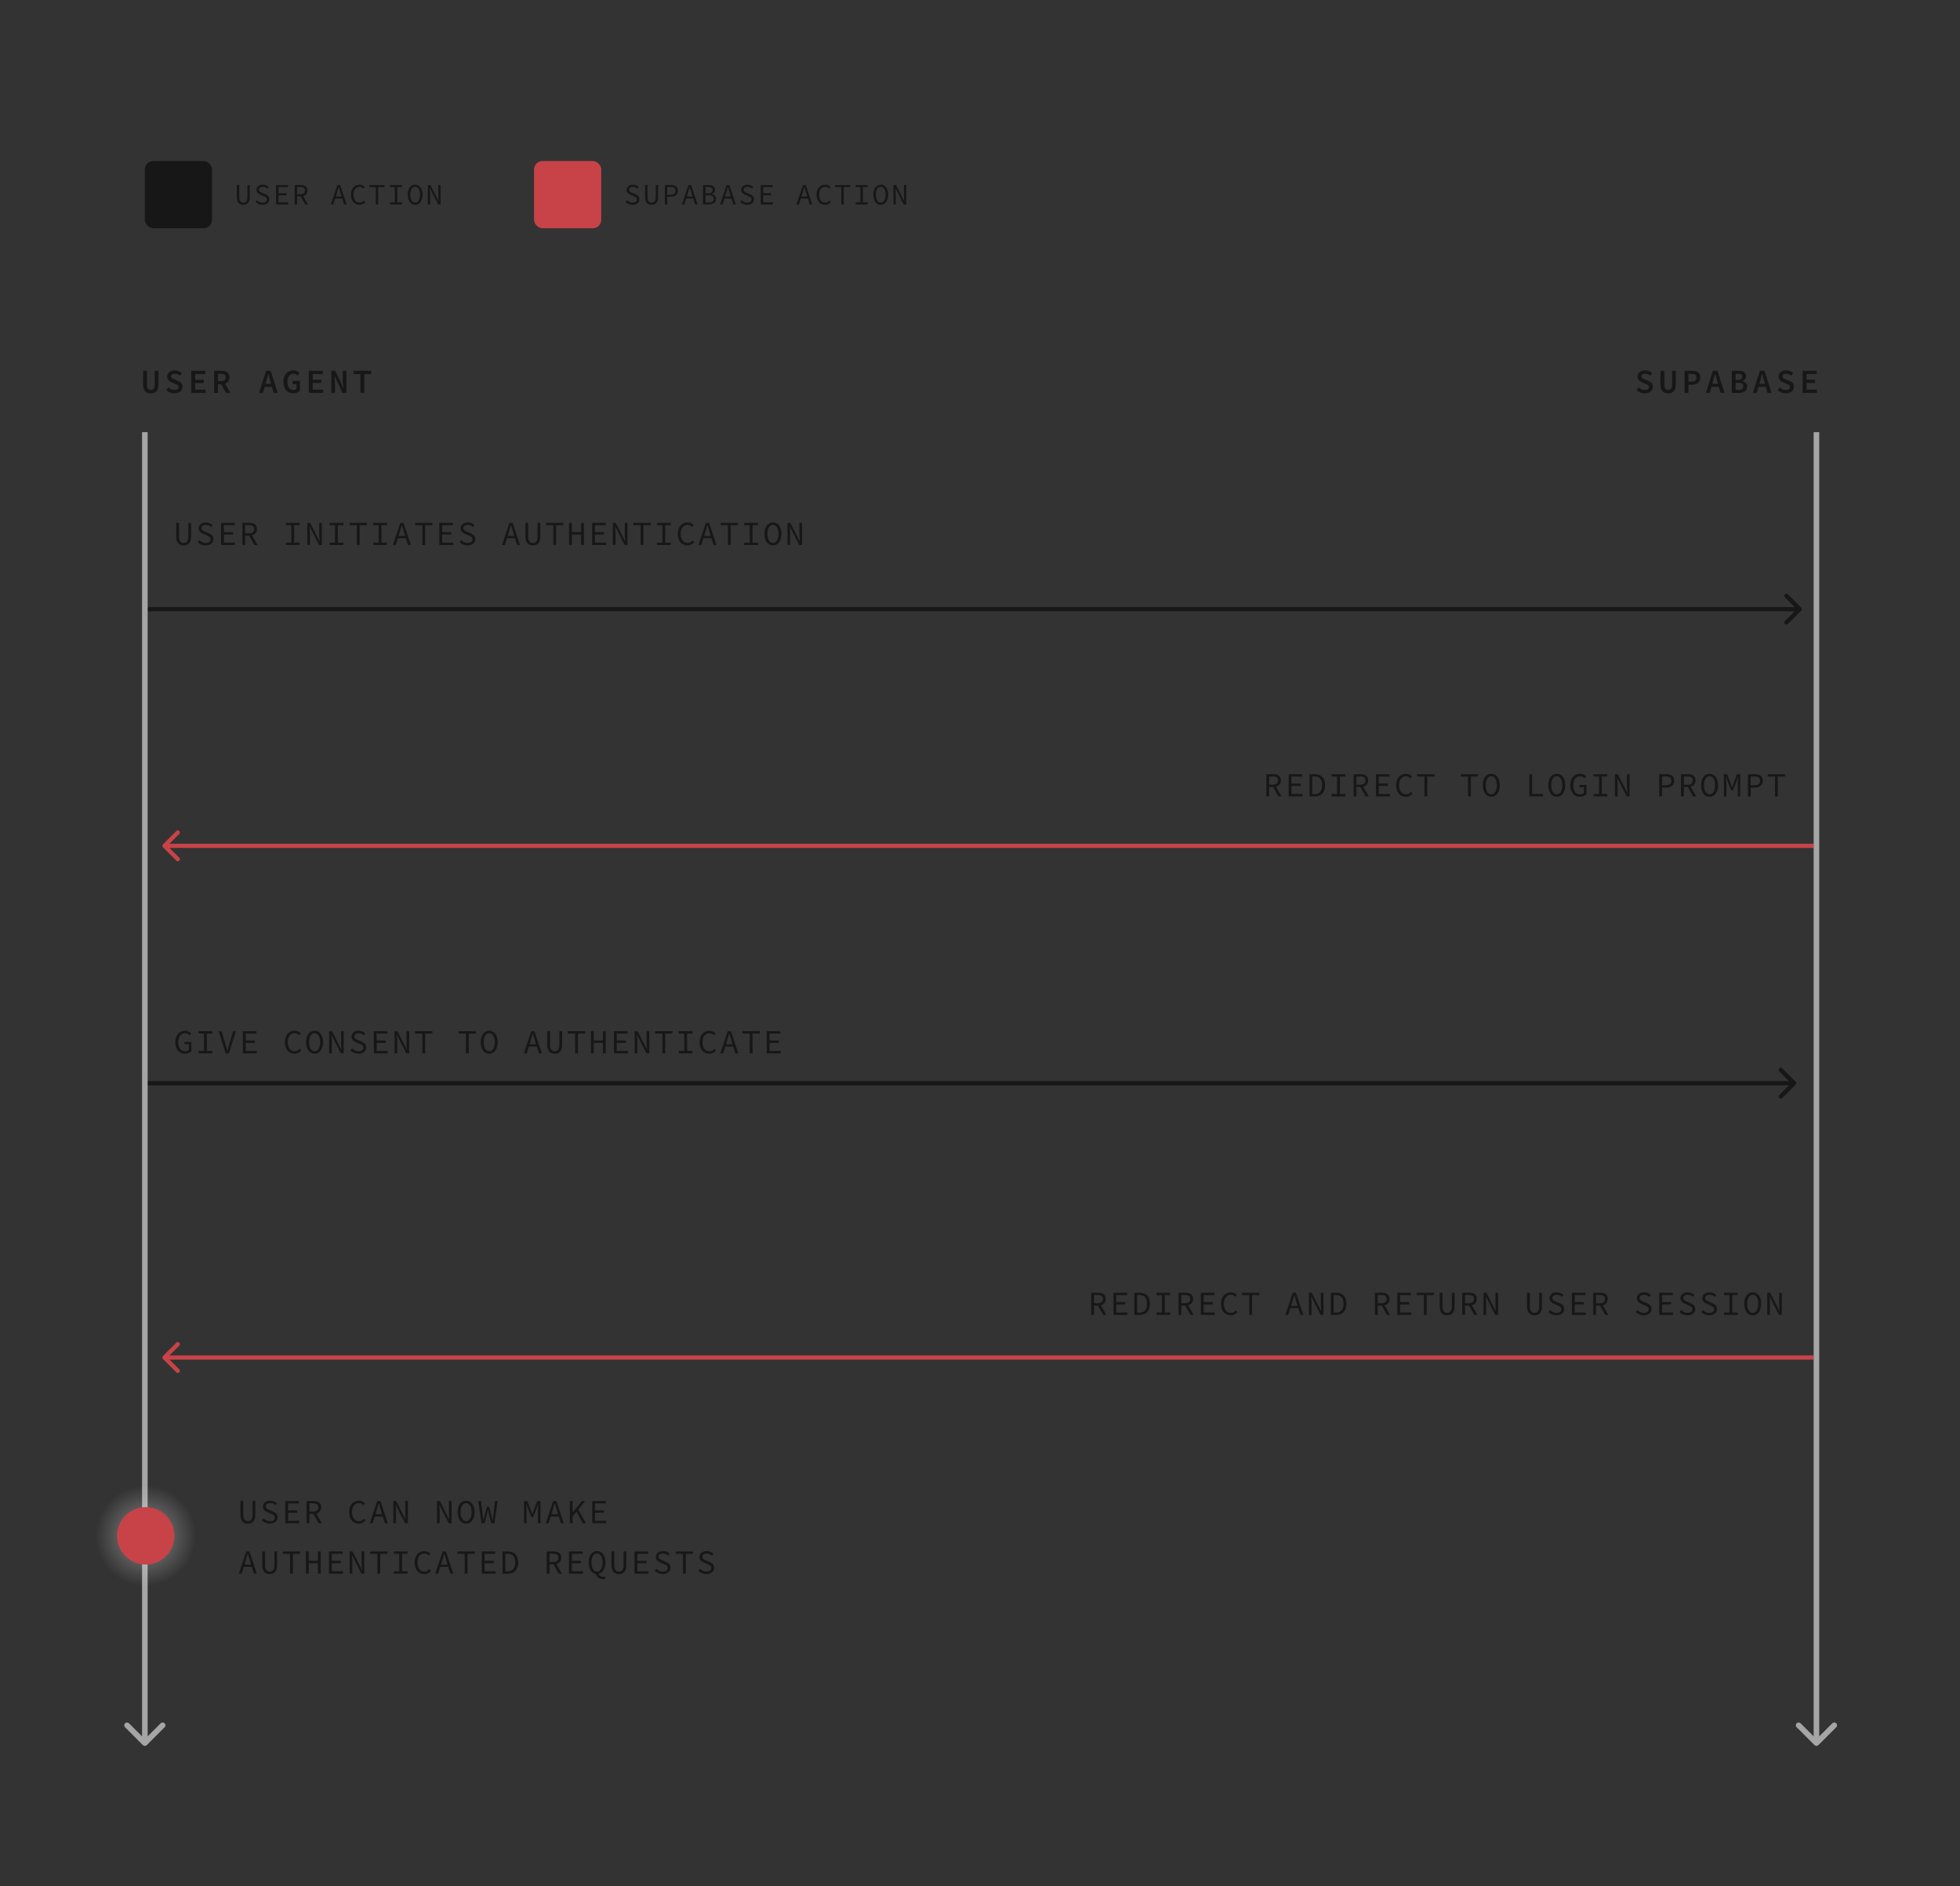 <svg width="1400" height="1347" viewBox="0 0 1400 1347" fill="none" xmlns="http://www.w3.org/2000/svg">
<rect x="0" y="0" width="1400" height="1347" fill="#333333" stroke="none"/>
<path d="M107.768 280.887C111.2 280.887 113.216 278.895 113.216 274.551V264.759H110.528V274.743C110.528 277.359 109.448 278.487 107.768 278.487C106.064 278.487 105.008 277.359 105.008 274.743V264.759H102.248V274.551C102.248 278.895 104.312 280.887 107.768 280.887ZM124.558 280.887C128.23 280.887 130.366 278.751 130.366 276.183C130.366 273.879 128.95 272.727 126.958 271.911L124.894 271.023C123.478 270.447 122.206 270.015 122.206 268.767C122.206 267.567 123.214 266.871 124.846 266.871C126.31 266.871 127.39 267.375 128.446 268.239L129.886 266.487C128.59 265.215 126.79 264.471 124.846 264.471C121.654 264.471 119.398 266.391 119.398 268.911C119.398 271.215 121.102 272.463 122.782 273.111L124.918 274.047C126.478 274.671 127.534 275.079 127.534 276.399C127.534 277.671 126.55 278.487 124.606 278.487C123.07 278.487 121.51 277.743 120.334 276.663L118.726 278.559C120.262 280.047 122.35 280.887 124.558 280.887ZM136.621 280.599H146.869V278.247H139.381V273.519H145.525V271.191H139.381V267.087H146.629V264.759H136.621V280.599ZM152.932 280.599H155.692V274.383H158.02L161.428 280.599H164.548L160.78 273.951C162.676 273.303 163.924 271.839 163.924 269.439C163.924 265.911 161.404 264.759 158.164 264.759H152.932V280.599ZM155.692 272.151V266.967H157.876C160.036 266.967 161.188 267.591 161.188 269.439C161.188 271.239 160.036 272.151 157.876 272.151H155.692ZM184.977 280.599H187.785L189.033 276.279H194.241L195.465 280.599H198.393L193.305 264.759H190.065L184.977 280.599ZM189.633 274.095L190.185 272.127C190.665 270.447 191.145 268.671 191.577 266.919H191.673C192.129 268.671 192.609 270.447 193.089 272.127L193.641 274.095H189.633ZM209.424 280.887C211.44 280.887 213.192 280.023 214.224 279.015V272.031H209.016V274.311H211.728V277.767C211.248 278.223 210.432 278.487 209.592 278.487C206.808 278.487 205.296 276.255 205.296 272.631C205.296 269.055 207.048 266.871 209.544 266.871C210.912 266.871 211.752 267.399 212.472 268.167L214.008 266.439C213.048 265.455 211.632 264.471 209.544 264.471C205.464 264.471 202.44 267.519 202.44 272.727C202.44 277.959 205.44 280.887 209.424 280.887ZM220.574 280.599H230.822V278.247H223.334V273.519H229.478V271.191H223.334V267.087H230.582V264.759H220.574V280.599ZM236.645 280.599H239.285V273.591C239.285 271.839 239.021 269.943 238.901 268.263H238.973L240.437 271.599L244.637 280.599H247.469V264.759H244.829V271.719C244.829 273.471 245.093 275.463 245.213 277.095H245.141L243.677 273.735L239.453 264.759H236.645V280.599ZM257.443 280.599H260.227V267.087H265.171V264.759H252.523V267.087H257.443V280.599Z" fill="#171717"/>
<path d="M1174.8 280.887C1178.48 280.887 1180.61 278.751 1180.61 276.183C1180.61 273.879 1179.2 272.727 1177.2 271.911L1175.14 271.023C1173.72 270.447 1172.45 270.015 1172.45 268.767C1172.45 267.567 1173.46 266.871 1175.09 266.871C1176.56 266.871 1177.64 267.375 1178.69 268.239L1180.13 266.487C1178.84 265.215 1177.04 264.471 1175.09 264.471C1171.9 264.471 1169.64 266.391 1169.64 268.911C1169.64 271.215 1171.35 272.463 1173.03 273.111L1175.16 274.047C1176.72 274.671 1177.78 275.079 1177.78 276.399C1177.78 277.671 1176.8 278.487 1174.85 278.487C1173.32 278.487 1171.76 277.743 1170.58 276.663L1168.97 278.559C1170.51 280.047 1172.6 280.887 1174.8 280.887ZM1191.59 280.887C1195.03 280.887 1197.04 278.895 1197.04 274.551V264.759H1194.35V274.743C1194.35 277.359 1193.27 278.487 1191.59 278.487C1189.89 278.487 1188.83 277.359 1188.83 274.743V264.759H1186.07V274.551C1186.07 278.895 1188.14 280.887 1191.59 280.887ZM1203.25 280.599H1206.01V274.743H1208.53C1211.91 274.743 1214.48 273.135 1214.48 269.631C1214.48 265.959 1211.96 264.759 1208.53 264.759H1203.25V280.599ZM1206.01 272.535V266.967H1208.29C1210.59 266.967 1211.74 267.639 1211.74 269.631C1211.74 271.575 1210.64 272.535 1208.29 272.535H1206.01ZM1218.43 280.599H1221.24L1222.49 276.279H1227.7L1228.92 280.599H1231.85L1226.76 264.759H1223.52L1218.43 280.599ZM1223.09 274.095L1223.64 272.127C1224.12 270.447 1224.6 268.671 1225.03 266.919H1225.13C1225.58 268.671 1226.06 270.447 1226.54 272.127L1227.1 274.095H1223.09ZM1236.97 280.599H1241.99C1245.42 280.599 1247.94 279.111 1247.94 275.943C1247.94 273.783 1246.69 272.583 1244.41 272.199V272.103C1246.26 271.599 1247.15 270.135 1247.15 268.647C1247.15 265.743 1244.8 264.759 1241.58 264.759H1236.97V280.599ZM1239.73 271.335V266.919H1241.39C1243.43 266.919 1244.44 267.519 1244.44 268.983C1244.44 270.471 1243.53 271.335 1241.32 271.335H1239.73ZM1239.73 278.439V273.327H1241.7C1244.05 273.327 1245.23 274.071 1245.23 275.775C1245.23 277.575 1244.01 278.439 1241.7 278.439H1239.73ZM1252.01 280.599H1254.82L1256.07 276.279H1261.28L1262.5 280.599H1265.43L1260.34 264.759H1257.1L1252.01 280.599ZM1256.67 274.095L1257.22 272.127C1257.7 270.447 1258.18 268.671 1258.61 266.919H1258.71C1259.16 268.671 1259.64 270.447 1260.12 272.127L1260.68 274.095H1256.67ZM1275.55 280.887C1279.22 280.887 1281.36 278.751 1281.36 276.183C1281.36 273.879 1279.94 272.727 1277.95 271.911L1275.88 271.023C1274.47 270.447 1273.2 270.015 1273.2 268.767C1273.2 267.567 1274.2 266.871 1275.84 266.871C1277.3 266.871 1278.38 267.375 1279.44 268.239L1280.88 266.487C1279.58 265.215 1277.78 264.471 1275.84 264.471C1272.64 264.471 1270.39 266.391 1270.39 268.911C1270.39 271.215 1272.09 272.463 1273.77 273.111L1275.91 274.047C1277.47 274.671 1278.52 275.079 1278.52 276.399C1278.52 277.671 1277.54 278.487 1275.6 278.487C1274.06 278.487 1272.5 277.743 1271.32 276.663L1269.72 278.559C1271.25 280.047 1273.34 280.887 1275.55 280.887ZM1287.61 280.599H1297.86V278.247H1290.37V273.519H1296.51V271.191H1290.37V267.087H1297.62V264.759H1287.61V280.599Z" fill="#171717"/>
<path d="M106.46 433.5C105.632 433.5 104.96 434.171 104.96 435C104.96 435.828 105.632 436.5 106.46 436.5V433.5ZM1286.58 436.061C1287.17 435.475 1287.17 434.525 1286.58 433.939L1277.03 424.393C1276.45 423.807 1275.5 423.807 1274.91 424.393C1274.33 424.979 1274.33 425.929 1274.91 426.515L1283.4 435L1274.91 443.485C1274.33 444.071 1274.33 445.021 1274.91 445.606C1275.5 446.192 1276.45 446.192 1277.03 445.606L1286.58 436.061ZM106.46 436.5H1285.52V433.5H106.46V436.5Z" fill="#171717"/>
<path d="M131.184 389.486C134.256 389.486 136.464 387.758 136.464 383.222V373.358H134.52V383.246C134.52 386.558 133.08 387.734 131.184 387.734C129.288 387.734 127.872 386.558 127.872 383.246V373.358H125.856V383.222C125.856 387.758 128.088 389.486 131.184 389.486ZM146.871 389.486C150.327 389.486 152.439 387.494 152.439 384.974C152.439 382.622 150.879 381.59 148.959 380.75L146.751 379.79C145.407 379.214 143.943 378.662 143.943 377.15C143.943 375.71 145.167 374.822 147.063 374.822C148.623 374.822 149.823 375.398 150.855 376.31L151.911 375.014C150.759 373.862 149.031 373.07 147.063 373.07C144.063 373.07 141.903 374.846 141.903 377.27C141.903 379.574 143.727 380.726 145.311 381.35L147.567 382.334C149.175 383.03 150.399 383.51 150.399 385.142C150.399 386.702 149.127 387.734 146.895 387.734C145.167 387.734 143.535 386.942 142.359 385.742L141.159 387.134C142.575 388.574 144.567 389.486 146.871 389.486ZM157.901 389.198H167.861V387.494H159.917V381.734H166.421V380.03H159.917V375.038H167.621V373.358H157.901V389.198ZM173.132 389.198H175.124V382.502H177.932L181.724 389.198H184.004L179.996 382.286C182.132 381.734 183.524 380.27 183.524 377.798C183.524 374.51 181.22 373.358 178.028 373.358H173.132V389.198ZM175.124 380.87V374.966H177.74C180.188 374.966 181.532 375.71 181.532 377.798C181.532 379.862 180.188 380.87 177.74 380.87H175.124ZM204.193 389.198H214.033V387.494H210.121V375.038H214.033V373.358H204.193V375.038H208.105V387.494H204.193V389.198ZM219.496 389.198H221.392V380.894C221.392 379.262 221.2 377.558 221.128 375.95H221.176L222.76 379.19L227.872 389.198H229.912V373.358H228.016V381.59C228.016 383.246 228.208 385.046 228.28 386.606H228.232L226.648 383.366L221.536 373.358H219.496V389.198ZM235.375 389.198H245.215V387.494H241.303V375.038H245.215V373.358H235.375V375.038H239.287V387.494H235.375V389.198ZM254.877 389.198H256.893V375.038H262.077V373.358H249.693V375.038H254.877V389.198ZM266.556 389.198H276.396V387.494H272.484V375.038H276.396V373.358H266.556V375.038H270.468V387.494H266.556V389.198ZM280.634 389.198H282.674L284.186 384.35H289.898L291.386 389.198H293.498L288.194 373.358H285.938L280.634 389.198ZM284.69 382.742L285.434 380.318C285.986 378.542 286.49 376.838 286.994 374.99H287.09C287.594 376.838 288.098 378.542 288.65 380.318L289.394 382.742H284.69ZM301.649 389.198H303.665V375.038H308.849V373.358H296.465V375.038H301.649V389.198ZM313.808 389.198H323.768V387.494H315.824V381.734H322.328V380.03H315.824V375.038H323.528V373.358H313.808V389.198ZM333.958 389.486C337.414 389.486 339.526 387.494 339.526 384.974C339.526 382.622 337.966 381.59 336.046 380.75L333.838 379.79C332.494 379.214 331.03 378.662 331.03 377.15C331.03 375.71 332.254 374.822 334.15 374.822C335.71 374.822 336.91 375.398 337.942 376.31L338.998 375.014C337.846 373.862 336.118 373.07 334.15 373.07C331.15 373.07 328.99 374.846 328.99 377.27C328.99 379.574 330.814 380.726 332.398 381.35L334.654 382.334C336.262 383.03 337.486 383.51 337.486 385.142C337.486 386.702 336.214 387.734 333.982 387.734C332.254 387.734 330.622 386.942 329.446 385.742L328.246 387.134C329.662 388.574 331.654 389.486 333.958 389.486ZM358.588 389.198H360.628L362.14 384.35H367.852L369.34 389.198H371.452L366.148 373.358H363.892L358.588 389.198ZM362.644 382.742L363.388 380.318C363.94 378.542 364.444 376.838 364.948 374.99H365.044C365.548 376.838 366.052 378.542 366.604 380.318L367.348 382.742H362.644ZM380.634 389.486C383.706 389.486 385.914 387.758 385.914 383.222V373.358H383.97V383.246C383.97 386.558 382.53 387.734 380.634 387.734C378.738 387.734 377.322 386.558 377.322 383.246V373.358H375.306V383.222C375.306 387.758 377.538 389.486 380.634 389.486ZM395.193 389.198H397.209V375.038H402.393V373.358H390.009V375.038H395.193V389.198ZM406.487 389.198H408.503V381.734H415.079V389.198H417.095V373.358H415.079V380.006H408.503V373.358H406.487V389.198ZM422.942 389.198H432.902V387.494H424.958V381.734H431.462V380.03H424.958V375.038H432.662V373.358H422.942V389.198ZM437.765 389.198H439.661V380.894C439.661 379.262 439.469 377.558 439.397 375.95H439.445L441.029 379.19L446.141 389.198H448.181V373.358H446.285V381.59C446.285 383.246 446.477 385.046 446.549 386.606H446.501L444.917 383.366L439.805 373.358H437.765V389.198ZM457.555 389.198H459.571V375.038H464.755V373.358H452.371V375.038H457.555V389.198ZM469.234 389.198H479.074V387.494H475.162V375.038H479.074V373.358H469.234V375.038H473.146V387.494H469.234V389.198ZM491.041 389.486C493.057 389.486 494.593 388.646 495.841 387.206L494.689 385.982C493.681 387.11 492.601 387.734 491.161 387.734C488.137 387.734 486.193 385.214 486.193 381.23C486.193 377.294 488.137 374.822 491.161 374.822C492.481 374.822 493.513 375.398 494.329 376.262L495.457 374.99C494.545 373.982 493.057 373.07 491.161 373.07C487.057 373.07 484.129 376.19 484.129 381.278C484.129 386.438 487.081 389.486 491.041 389.486ZM498.903 389.198H500.943L502.455 384.35H508.167L509.655 389.198H511.767L506.463 373.358H504.207L498.903 389.198ZM502.959 382.742L503.703 380.318C504.255 378.542 504.759 376.838 505.263 374.99H505.359C505.863 376.838 506.367 378.542 506.919 380.318L507.663 382.742H502.959ZM519.918 389.198H521.934V375.038H527.118V373.358H514.734V375.038H519.918V389.198ZM531.596 389.198H541.436V387.494H537.524V375.038H541.436V373.358H531.596V375.038H535.508V387.494H531.596V389.198ZM552.107 389.486C555.659 389.486 558.155 386.294 558.155 381.206C558.155 376.166 555.659 373.07 552.107 373.07C548.555 373.07 546.059 376.142 546.059 381.206C546.059 386.294 548.555 389.486 552.107 389.486ZM552.107 387.734C549.707 387.734 548.123 385.166 548.123 381.206C548.123 377.27 549.707 374.822 552.107 374.822C554.507 374.822 556.091 377.27 556.091 381.206C556.091 385.166 554.507 387.734 552.107 387.734ZM562.49 389.198H564.386V380.894C564.386 379.262 564.194 377.558 564.122 375.95H564.17L565.754 379.19L570.866 389.198H572.906V373.358H571.01V381.59C571.01 383.246 571.202 385.046 571.274 386.606H571.226L569.642 383.366L564.53 373.358H562.49V389.198Z" fill="#171717"/>
<path d="M904.504 568.693H906.496V561.997H909.304L913.096 568.693H915.376L911.368 561.781C913.504 561.229 914.896 559.765 914.896 557.293C914.896 554.005 912.592 552.853 909.4 552.853H904.504V568.693ZM906.496 560.365V554.461H909.112C911.56 554.461 912.904 555.205 912.904 557.293C912.904 559.357 911.56 560.365 909.112 560.365H906.496ZM920.455 568.693H930.415V566.989H922.471V561.229H928.975V559.525H922.471V554.533H930.175V552.853H920.455V568.693ZM935.326 568.693H939.262C943.918 568.693 946.462 565.741 946.462 560.701C946.462 555.685 943.918 552.853 939.166 552.853H935.326V568.693ZM937.318 567.061V554.485H939.046C942.622 554.485 944.398 556.717 944.398 560.701C944.398 564.709 942.622 567.061 939.046 567.061H937.318ZM951.156 568.693H960.996V566.989H957.084V554.533H960.996V552.853H951.156V554.533H955.068V566.989H951.156V568.693ZM966.867 568.693H968.859V561.997H971.667L975.459 568.693H977.739L973.731 561.781C975.867 561.229 977.259 559.765 977.259 557.293C977.259 554.005 974.955 552.853 971.763 552.853H966.867V568.693ZM968.859 560.365V554.461H971.475C973.923 554.461 975.267 555.205 975.267 557.293C975.267 559.357 973.923 560.365 971.475 560.365H968.859ZM982.818 568.693H992.778V566.989H984.834V561.229H991.338V559.525H984.834V554.533H992.538V552.853H982.818V568.693ZM1004.14 568.981C1006.16 568.981 1007.7 568.141 1008.94 566.701L1007.79 565.477C1006.78 566.605 1005.7 567.229 1004.26 567.229C1001.24 567.229 999.296 564.709 999.296 560.725C999.296 556.789 1001.24 554.317 1004.26 554.317C1005.58 554.317 1006.62 554.893 1007.43 555.757L1008.56 554.485C1007.65 553.477 1006.16 552.565 1004.26 552.565C1000.16 552.565 997.232 555.685 997.232 560.773C997.232 565.933 1000.18 568.981 1004.14 568.981ZM1017.43 568.693H1019.45V554.533H1024.63V552.853H1012.25V554.533H1017.43V568.693ZM1048.61 568.693H1050.63V554.533H1055.81V552.853H1043.43V554.533H1048.61V568.693ZM1065.21 568.981C1068.76 568.981 1071.26 565.789 1071.26 560.701C1071.26 555.661 1068.76 552.565 1065.21 552.565C1061.66 552.565 1059.16 555.637 1059.16 560.701C1059.16 565.789 1061.66 568.981 1065.21 568.981ZM1065.21 567.229C1062.81 567.229 1061.23 564.661 1061.23 560.701C1061.23 556.765 1062.81 554.317 1065.21 554.317C1067.61 554.317 1069.19 556.765 1069.19 560.701C1069.19 564.661 1067.61 567.229 1065.21 567.229ZM1092.41 568.693H1102.18V566.989H1094.38V552.853H1092.41V568.693ZM1111.98 568.981C1115.53 568.981 1118.03 565.789 1118.03 560.701C1118.03 555.661 1115.53 552.565 1111.98 552.565C1108.43 552.565 1105.93 555.637 1105.93 560.701C1105.93 565.789 1108.43 568.981 1111.98 568.981ZM1111.98 567.229C1109.58 567.229 1108 564.661 1108 560.701C1108 556.765 1109.58 554.317 1111.98 554.317C1114.38 554.317 1115.97 556.765 1115.97 560.701C1115.97 564.661 1114.38 567.229 1111.98 567.229ZM1128.46 568.981C1130.5 568.981 1132.16 568.165 1133.17 567.157V560.485H1128.17V562.141H1131.32V566.293C1130.72 566.869 1129.69 567.229 1128.58 567.229C1125.49 567.229 1123.73 564.709 1123.73 560.725C1123.73 556.789 1125.68 554.317 1128.63 554.317C1130.14 554.317 1131.08 554.941 1131.85 555.757L1132.97 554.485C1132.09 553.549 1130.72 552.565 1128.63 552.565C1124.55 552.565 1121.65 555.661 1121.65 560.773C1121.65 565.933 1124.5 568.981 1128.46 568.981ZM1138.24 568.693H1148.08V566.989H1144.17V554.533H1148.08V552.853H1138.24V554.533H1142.16V566.989H1138.24V568.693ZM1153.55 568.693H1155.44V560.389C1155.44 558.757 1155.25 557.053 1155.18 555.445H1155.23L1156.81 558.685L1161.92 568.693H1163.96V552.853H1162.07V561.085C1162.07 562.741 1162.26 564.541 1162.33 566.101H1162.28L1160.7 562.861L1155.59 552.853H1153.55V568.693ZM1185.18 568.693H1187.18V562.405H1190.01C1193.46 562.405 1195.82 560.845 1195.82 557.509C1195.82 554.029 1193.49 552.853 1190.01 552.853H1185.18V568.693ZM1187.18 560.773V554.461H1189.74C1192.48 554.461 1193.82 555.205 1193.82 557.509C1193.82 559.765 1192.5 560.773 1189.74 560.773H1187.18ZM1200.73 568.693H1202.72V561.997H1205.53L1209.32 568.693H1211.6L1207.59 561.781C1209.73 561.229 1211.12 559.765 1211.12 557.293C1211.12 554.005 1208.81 552.853 1205.62 552.853H1200.73V568.693ZM1202.72 560.365V554.461H1205.33C1207.78 554.461 1209.13 555.205 1209.13 557.293C1209.13 559.357 1207.78 560.365 1205.33 560.365H1202.72ZM1221.12 568.981C1224.67 568.981 1227.16 565.789 1227.16 560.701C1227.16 555.661 1224.67 552.565 1221.12 552.565C1217.56 552.565 1215.07 555.637 1215.07 560.701C1215.07 565.789 1217.56 568.981 1221.12 568.981ZM1221.12 567.229C1218.72 567.229 1217.13 564.661 1217.13 560.701C1217.13 556.765 1218.72 554.317 1221.12 554.317C1223.52 554.317 1225.1 556.765 1225.1 560.701C1225.1 564.661 1223.52 567.229 1221.12 567.229ZM1231.33 568.693H1233.13V559.741C1233.13 558.445 1232.96 556.165 1232.87 554.893H1232.94L1234.09 558.277L1236.64 564.397H1237.74L1240.26 558.277L1241.36 554.893H1241.46C1241.36 556.165 1241.22 558.445 1241.22 559.741V568.693H1243.04V552.853H1240.69L1238.12 559.597L1237.26 562.165H1237.16L1236.25 559.597L1233.68 552.853H1231.33V568.693ZM1248.51 568.693H1250.5V562.405H1253.33C1256.79 562.405 1259.14 560.845 1259.14 557.509C1259.14 554.029 1256.81 552.853 1253.33 552.853H1248.51V568.693ZM1250.5 560.773V554.461H1253.07C1255.8 554.461 1257.15 555.205 1257.15 557.509C1257.15 559.765 1255.83 560.773 1253.07 560.773H1250.5ZM1267.84 568.693H1269.86V554.533H1275.04V552.853H1262.66V554.533H1267.84V568.693Z" fill="#171717"/>
<path d="M779.422 938.988H781.414V932.292H784.222L788.014 938.988H790.294L786.286 932.076C788.422 931.524 789.814 930.06 789.814 927.588C789.814 924.3 787.51 923.148 784.318 923.148H779.422V938.988ZM781.414 930.66V924.756H784.03C786.478 924.756 787.822 925.5 787.822 927.588C787.822 929.652 786.478 930.66 784.03 930.66H781.414ZM795.373 938.988H805.333V937.284H797.389V931.524H803.893V929.82H797.389V924.828H805.093V923.148H795.373V938.988ZM810.243 938.988H814.179C818.835 938.988 821.379 936.036 821.379 930.996C821.379 925.98 818.835 923.148 814.083 923.148H810.243V938.988ZM812.235 937.356V924.78H813.963C817.539 924.78 819.315 927.012 819.315 930.996C819.315 935.004 817.539 937.356 813.963 937.356H812.235ZM826.074 938.988H835.914V937.284H832.002V924.828H835.914V923.148H826.074V924.828H829.986V937.284H826.074V938.988ZM841.785 938.988H843.777V932.292H846.585L850.377 938.988H852.657L848.649 932.076C850.785 931.524 852.177 930.06 852.177 927.588C852.177 924.3 849.873 923.148 846.681 923.148H841.785V938.988ZM843.777 930.66V924.756H846.393C848.841 924.756 850.185 925.5 850.185 927.588C850.185 929.652 848.841 930.66 846.393 930.66H843.777ZM857.735 938.988H867.695V937.284H859.751V931.524H866.255V929.82H859.751V924.828H867.455V923.148H857.735V938.988ZM879.062 939.276C881.078 939.276 882.614 938.436 883.862 936.996L882.71 935.772C881.702 936.9 880.622 937.524 879.182 937.524C876.158 937.524 874.214 935.004 874.214 931.02C874.214 927.084 876.158 924.612 879.182 924.612C880.502 924.612 881.534 925.188 882.35 926.052L883.478 924.78C882.566 923.772 881.078 922.86 879.182 922.86C875.078 922.86 872.15 925.98 872.15 931.068C872.15 936.228 875.102 939.276 879.062 939.276ZM892.348 938.988H894.364V924.828H899.548V923.148H887.164V924.828H892.348V938.988ZM918.106 938.988H920.146L921.658 934.14H927.37L928.858 938.988H930.97L925.666 923.148H923.41L918.106 938.988ZM922.162 932.532L922.906 930.108C923.458 928.332 923.962 926.628 924.466 924.78H924.562C925.066 926.628 925.57 928.332 926.122 930.108L926.866 932.532H922.162ZM934.92 938.988H936.816V930.684C936.816 929.052 936.624 927.348 936.552 925.74H936.6L938.184 928.98L943.296 938.988H945.336V923.148H943.44V931.38C943.44 933.036 943.632 934.836 943.704 936.396H943.656L942.072 933.156L936.96 923.148H934.92V938.988ZM950.559 938.988H954.495C959.151 938.988 961.695 936.036 961.695 930.996C961.695 925.98 959.151 923.148 954.399 923.148H950.559V938.988ZM952.551 937.356V924.78H954.279C957.855 924.78 959.631 927.012 959.631 930.996C959.631 935.004 957.855 937.356 954.279 937.356H952.551ZM982.1 938.988H984.092V932.292H986.9L990.692 938.988H992.972L988.964 932.076C991.1 931.524 992.492 930.06 992.492 927.588C992.492 924.3 990.188 923.148 986.996 923.148H982.1V938.988ZM984.092 930.66V924.756H986.708C989.156 924.756 990.5 925.5 990.5 927.588C990.5 929.652 989.156 930.66 986.708 930.66H984.092ZM998.051 938.988H1008.01V937.284H1000.07V931.524H1006.57V929.82H1000.07V924.828H1007.77V923.148H998.051V938.988ZM1017.07 938.988H1019.09V924.828H1024.27V923.148H1011.89V924.828H1017.07V938.988ZM1033.7 939.276C1036.77 939.276 1038.98 937.548 1038.98 933.012V923.148H1037.03V933.036C1037.03 936.348 1035.59 937.524 1033.7 937.524C1031.8 937.524 1030.38 936.348 1030.38 933.036V923.148H1028.37V933.012C1028.37 937.548 1030.6 939.276 1033.7 939.276ZM1044.46 938.988H1046.45V932.292H1049.26L1053.05 938.988H1055.33L1051.33 932.076C1053.46 931.524 1054.85 930.06 1054.85 927.588C1054.85 924.3 1052.55 923.148 1049.36 923.148H1044.46V938.988ZM1046.45 930.66V924.756H1049.07C1051.52 924.756 1052.86 925.5 1052.86 927.588C1052.86 929.652 1051.52 930.66 1049.07 930.66H1046.45ZM1059.65 938.988H1061.54V930.684C1061.54 929.052 1061.35 927.348 1061.28 925.74H1061.33L1062.91 928.98L1068.02 938.988H1070.06V923.148H1068.17V931.38C1068.17 933.036 1068.36 934.836 1068.43 936.396H1068.38L1066.8 933.156L1061.69 923.148H1059.65V938.988ZM1096.06 939.276C1099.13 939.276 1101.34 937.548 1101.34 933.012V923.148H1099.39V933.036C1099.39 936.348 1097.95 937.524 1096.06 937.524C1094.16 937.524 1092.75 936.348 1092.75 933.036V923.148H1090.73V933.012C1090.73 937.548 1092.96 939.276 1096.06 939.276ZM1111.75 939.276C1115.2 939.276 1117.31 937.284 1117.31 934.764C1117.31 932.412 1115.75 931.38 1113.83 930.54L1111.63 929.58C1110.28 929.004 1108.82 928.452 1108.82 926.94C1108.82 925.5 1110.04 924.612 1111.94 924.612C1113.5 924.612 1114.7 925.188 1115.73 926.1L1116.79 924.804C1115.63 923.652 1113.91 922.86 1111.94 922.86C1108.94 922.86 1106.78 924.636 1106.78 927.06C1106.78 929.364 1108.6 930.516 1110.19 931.14L1112.44 932.124C1114.05 932.82 1115.27 933.3 1115.27 934.932C1115.27 936.492 1114 937.524 1111.77 937.524C1110.04 937.524 1108.41 936.732 1107.23 935.532L1106.03 936.924C1107.45 938.364 1109.44 939.276 1111.75 939.276ZM1122.78 938.988H1132.74V937.284H1124.79V931.524H1131.3V929.82H1124.79V924.828H1132.5V923.148H1122.78V938.988ZM1138.01 938.988H1140V932.292H1142.81L1146.6 938.988H1148.88L1144.87 932.076C1147.01 931.524 1148.4 930.06 1148.4 927.588C1148.4 924.3 1146.09 923.148 1142.9 923.148H1138.01V938.988ZM1140 930.66V924.756H1142.61C1145.06 924.756 1146.41 925.5 1146.41 927.588C1146.41 929.652 1145.06 930.66 1142.61 930.66H1140ZM1174.11 939.276C1177.56 939.276 1179.68 937.284 1179.68 934.764C1179.68 932.412 1178.12 931.38 1176.2 930.54L1173.99 929.58C1172.64 929.004 1171.18 928.452 1171.18 926.94C1171.18 925.5 1172.4 924.612 1174.3 924.612C1175.86 924.612 1177.06 925.188 1178.09 926.1L1179.15 924.804C1178 923.652 1176.27 922.86 1174.3 922.86C1171.3 922.86 1169.14 924.636 1169.14 927.06C1169.14 929.364 1170.96 930.516 1172.55 931.14L1174.8 932.124C1176.41 932.82 1177.64 933.3 1177.64 934.932C1177.64 936.492 1176.36 937.524 1174.13 937.524C1172.4 937.524 1170.77 936.732 1169.6 935.532L1168.4 936.924C1169.81 938.364 1171.8 939.276 1174.11 939.276ZM1185.14 938.988H1195.1V937.284H1187.15V931.524H1193.66V929.82H1187.15V924.828H1194.86V923.148H1185.14V938.988ZM1205.29 939.276C1208.74 939.276 1210.86 937.284 1210.86 934.764C1210.86 932.412 1209.3 931.38 1207.38 930.54L1205.17 929.58C1203.82 929.004 1202.36 928.452 1202.36 926.94C1202.36 925.5 1203.58 924.612 1205.48 924.612C1207.04 924.612 1208.24 925.188 1209.27 926.1L1210.33 924.804C1209.18 923.652 1207.45 922.86 1205.48 922.86C1202.48 922.86 1200.32 924.636 1200.32 927.06C1200.32 929.364 1202.14 930.516 1203.73 931.14L1205.98 932.124C1207.59 932.82 1208.82 933.3 1208.82 934.932C1208.82 936.492 1207.54 937.524 1205.31 937.524C1203.58 937.524 1201.95 936.732 1200.78 935.532L1199.58 936.924C1200.99 938.364 1202.98 939.276 1205.29 939.276ZM1220.88 939.276C1224.34 939.276 1226.45 937.284 1226.45 934.764C1226.45 932.412 1224.89 931.38 1222.97 930.54L1220.76 929.58C1219.42 929.004 1217.95 928.452 1217.95 926.94C1217.95 925.5 1219.18 924.612 1221.07 924.612C1222.63 924.612 1223.83 925.188 1224.86 926.1L1225.92 924.804C1224.77 923.652 1223.04 922.86 1221.07 922.86C1218.07 922.86 1215.91 924.636 1215.91 927.06C1215.91 929.364 1217.74 930.516 1219.32 931.14L1221.58 932.124C1223.18 932.82 1224.41 933.3 1224.41 934.932C1224.41 936.492 1223.14 937.524 1220.9 937.524C1219.18 937.524 1217.54 936.732 1216.37 935.532L1215.17 936.924C1216.58 938.364 1218.58 939.276 1220.88 939.276ZM1231.43 938.988H1241.27V937.284H1237.36V924.828H1241.27V923.148H1231.43V924.828H1235.34V937.284H1231.43V938.988ZM1251.94 939.276C1255.49 939.276 1257.99 936.084 1257.99 930.996C1257.99 925.956 1255.49 922.86 1251.94 922.86C1248.39 922.86 1245.89 925.932 1245.89 930.996C1245.89 936.084 1248.39 939.276 1251.94 939.276ZM1251.94 937.524C1249.54 937.524 1247.96 934.956 1247.96 930.996C1247.96 927.06 1249.54 924.612 1251.94 924.612C1254.34 924.612 1255.92 927.06 1255.92 930.996C1255.92 934.956 1254.34 937.524 1251.94 937.524ZM1262.32 938.988H1264.22V930.684C1264.22 929.052 1264.03 927.348 1263.96 925.74H1264L1265.59 928.98L1270.7 938.988H1272.74V923.148H1270.84V931.38C1270.84 933.036 1271.04 934.836 1271.11 936.396H1271.06L1269.48 933.156L1264.36 923.148H1262.32V938.988Z" fill="#171717"/>
<path d="M132.048 752.476C134.088 752.476 135.744 751.66 136.752 750.652V743.98H131.76V745.636H134.904V749.788C134.304 750.364 133.272 750.724 132.168 750.724C129.072 750.724 127.32 748.204 127.32 744.22C127.32 740.284 129.264 737.812 132.216 737.812C133.728 737.812 134.664 738.436 135.432 739.252L136.56 737.98C135.672 737.044 134.304 736.06 132.216 736.06C128.136 736.06 125.232 739.156 125.232 744.268C125.232 749.428 128.088 752.476 132.048 752.476ZM141.831 752.188H151.671V750.484H147.759V738.028H151.671V736.348H141.831V738.028H145.743V750.484H141.831V752.188ZM161.189 752.188H163.517L168.509 736.348H166.469L163.949 744.916C163.397 746.788 163.013 748.276 162.437 750.148H162.341C161.765 748.276 161.381 746.788 160.829 744.916L158.285 736.348H156.173L161.189 752.188ZM173.492 752.188H183.452V750.484H175.508V744.724H182.012V743.02H175.508V738.028H183.212V736.348H173.492V752.188ZM210.409 752.476C212.425 752.476 213.961 751.636 215.209 750.196L214.057 748.972C213.049 750.1 211.969 750.724 210.529 750.724C207.505 750.724 205.561 748.204 205.561 744.22C205.561 740.284 207.505 737.812 210.529 737.812C211.849 737.812 212.881 738.388 213.697 739.252L214.825 737.98C213.913 736.972 212.425 736.06 210.529 736.06C206.425 736.06 203.497 739.18 203.497 744.268C203.497 749.428 206.449 752.476 210.409 752.476ZM224.704 752.476C228.256 752.476 230.752 749.284 230.752 744.196C230.752 739.156 228.256 736.06 224.704 736.06C221.152 736.06 218.656 739.132 218.656 744.196C218.656 749.284 221.152 752.476 224.704 752.476ZM224.704 750.724C222.304 750.724 220.72 748.156 220.72 744.196C220.72 740.26 222.304 737.812 224.704 737.812C227.104 737.812 228.688 740.26 228.688 744.196C228.688 748.156 227.104 750.724 224.704 750.724ZM235.087 752.188H236.983V743.884C236.983 742.252 236.791 740.548 236.719 738.94H236.767L238.351 742.18L243.463 752.188H245.503V736.348H243.607V744.58C243.607 746.236 243.799 748.036 243.871 749.596H243.823L242.239 746.356L237.127 736.348H235.087V752.188ZM256.005 752.476C259.461 752.476 261.573 750.484 261.573 747.964C261.573 745.612 260.013 744.58 258.093 743.74L255.885 742.78C254.541 742.204 253.077 741.652 253.077 740.14C253.077 738.7 254.301 737.812 256.197 737.812C257.757 737.812 258.957 738.388 259.989 739.3L261.045 738.004C259.893 736.852 258.165 736.06 256.197 736.06C253.197 736.06 251.037 737.836 251.037 740.26C251.037 742.564 252.861 743.716 254.445 744.34L256.701 745.324C258.309 746.02 259.533 746.5 259.533 748.132C259.533 749.692 258.261 750.724 256.029 750.724C254.301 750.724 252.669 749.932 251.493 748.732L250.293 750.124C251.709 751.564 253.701 752.476 256.005 752.476ZM267.036 752.188H276.996V750.484H269.052V744.724H275.556V743.02H269.052V738.028H276.756V736.348H267.036V752.188ZM281.858 752.188H283.754V743.884C283.754 742.252 283.562 740.548 283.49 738.94H283.538L285.122 742.18L290.234 752.188H292.274V736.348H290.378V744.58C290.378 746.236 290.57 748.036 290.642 749.596H290.594L289.01 746.356L283.898 736.348H281.858V752.188ZM301.649 752.188H303.665V738.028H308.849V736.348H296.465V738.028H301.649V752.188ZM332.83 752.188H334.846V738.028H340.03V736.348H327.646V738.028H332.83V752.188ZM349.429 752.476C352.981 752.476 355.477 749.284 355.477 744.196C355.477 739.156 352.981 736.06 349.429 736.06C345.877 736.06 343.381 739.132 343.381 744.196C343.381 749.284 345.877 752.476 349.429 752.476ZM349.429 750.724C347.029 750.724 345.445 748.156 345.445 744.196C345.445 740.26 347.029 737.812 349.429 737.812C351.829 737.812 353.413 740.26 353.413 744.196C353.413 748.156 351.829 750.724 349.429 750.724ZM374.178 752.188H376.218L377.73 747.34H383.442L384.93 752.188H387.042L381.738 736.348H379.482L374.178 752.188ZM378.234 745.732L378.978 743.308C379.53 741.532 380.034 739.828 380.538 737.98H380.634C381.138 739.828 381.642 741.532 382.194 743.308L382.938 745.732H378.234ZM396.225 752.476C399.297 752.476 401.505 750.748 401.505 746.212V736.348H399.561V746.236C399.561 749.548 398.121 750.724 396.225 750.724C394.329 750.724 392.913 749.548 392.913 746.236V736.348H390.897V746.212C390.897 750.748 393.129 752.476 396.225 752.476ZM410.783 752.188H412.799V738.028H417.983V736.348H405.599V738.028H410.783V752.188ZM422.078 752.188H424.094V744.724H430.67V752.188H432.686V736.348H430.67V742.996H424.094V736.348H422.078V752.188ZM438.533 752.188H448.493V750.484H440.549V744.724H447.053V743.02H440.549V738.028H448.253V736.348H438.533V752.188ZM453.355 752.188H455.251V743.884C455.251 742.252 455.059 740.548 454.987 738.94H455.035L456.619 742.18L461.731 752.188H463.771V736.348H461.875V744.58C461.875 746.236 462.067 748.036 462.139 749.596H462.091L460.507 746.356L455.395 736.348H453.355V752.188ZM473.146 752.188H475.162V738.028H480.346V736.348H467.962V738.028H473.146V752.188ZM484.825 752.188H494.665V750.484H490.753V738.028H494.665V736.348H484.825V738.028H488.737V750.484H484.825V752.188ZM506.631 752.476C508.647 752.476 510.183 751.636 511.431 750.196L510.279 748.972C509.271 750.1 508.191 750.724 506.751 750.724C503.727 750.724 501.783 748.204 501.783 744.22C501.783 740.284 503.727 737.812 506.751 737.812C508.071 737.812 509.103 738.388 509.919 739.252L511.047 737.98C510.135 736.972 508.647 736.06 506.751 736.06C502.647 736.06 499.719 739.18 499.719 744.268C499.719 749.428 502.671 752.476 506.631 752.476ZM514.494 752.188H516.534L518.046 747.34H523.758L525.246 752.188H527.358L522.054 736.348H519.798L514.494 752.188ZM518.55 745.732L519.294 743.308C519.846 741.532 520.35 739.828 520.854 737.98H520.95C521.454 739.828 521.958 741.532 522.51 743.308L523.254 745.732H518.55ZM535.508 752.188H537.524V738.028H542.708V736.348H530.324V738.028H535.508V752.188ZM547.667 752.188H557.627V750.484H549.683V744.724H556.187V743.02H549.683V738.028H557.387V736.348H547.667V752.188Z" fill="#171717"/>
<path d="M103.46 772.012C102.632 772.012 101.96 772.684 101.96 773.512C101.96 774.341 102.632 775.012 103.46 775.012V772.012ZM1282.58 774.573C1283.17 773.987 1283.17 773.037 1282.58 772.451L1273.03 762.905C1272.45 762.32 1271.5 762.32 1270.91 762.905C1270.33 763.491 1270.33 764.441 1270.91 765.027L1279.4 773.512L1270.91 781.997C1270.33 782.583 1270.33 783.533 1270.91 784.119C1271.5 784.704 1272.45 784.704 1273.03 784.119L1282.58 774.573ZM103.46 775.012H1281.52V772.012H103.46V775.012Z" fill="#171717"/>
<path d="M116.41 602.957C115.824 603.543 115.824 604.493 116.41 605.079L125.955 614.625C126.541 615.21 127.491 615.21 128.077 614.625C128.663 614.039 128.663 613.089 128.077 612.503L119.592 604.018L128.077 595.533C128.663 594.947 128.663 593.997 128.077 593.411C127.491 592.826 126.541 592.826 125.955 593.411L116.41 602.957ZM117.47 605.518H1295.46V602.518H117.47V605.518Z" fill="#c74348"/>
<path d="M116.41 968.338C115.824 968.924 115.824 969.873 116.41 970.459L125.955 980.005C126.541 980.591 127.491 980.591 128.077 980.005C128.663 979.419 128.663 978.47 128.077 977.884L119.592 969.399L128.077 960.913C128.663 960.327 128.663 959.378 128.077 958.792C127.491 958.206 126.541 958.206 125.955 958.792L116.41 968.338ZM117.47 970.899H1295.46V967.899H117.47V970.899Z" fill="#c74348"/>
<path d="M102.046 1246.17C102.827 1246.95 104.093 1246.95 104.874 1246.17L117.602 1233.44C118.383 1232.66 118.383 1231.39 117.602 1230.61C116.821 1229.83 115.555 1229.83 114.774 1230.61L103.46 1241.93L92.147 1230.61C91.365 1229.83 90.099 1229.83 89.318 1230.61C88.537 1231.39 88.537 1232.66 89.318 1233.44L102.046 1246.17ZM101.46 308.604V1244.75H105.46V308.604H101.46Z" fill="#A5A5A5"/>
<path d="M1296.05 1246.17C1296.83 1246.95 1298.09 1246.95 1298.87 1246.17L1311.6 1233.44C1312.38 1232.66 1312.38 1231.39 1311.6 1230.61C1310.82 1229.83 1309.55 1229.83 1308.77 1230.61L1297.46 1241.93L1286.15 1230.61C1285.37 1229.83 1284.1 1229.83 1283.32 1230.61C1282.54 1231.39 1282.54 1232.66 1283.32 1233.44L1296.05 1246.17ZM1295.46 308.604V1244.75H1299.46V308.604H1295.46Z" fill="#A5A5A5"/>
<rect x="103.46" y="115" width="48" height="48" rx="6" fill="#171717"/>
<path d="M173.781 146.252C176.469 146.252 178.401 144.74 178.401 140.771V132.14H176.7V140.792C176.7 143.69 175.44 144.719 173.781 144.719C172.122 144.719 170.883 143.69 170.883 140.792V132.14H169.119V140.771C169.119 144.74 171.072 146.252 173.781 146.252ZM187.507 146.252C190.531 146.252 192.379 144.509 192.379 142.304C192.379 140.246 191.014 139.343 189.334 138.608L187.402 137.768C186.226 137.264 184.945 136.781 184.945 135.458C184.945 134.198 186.016 133.421 187.675 133.421C189.04 133.421 190.09 133.925 190.993 134.723L191.917 133.589C190.909 132.581 189.397 131.888 187.675 131.888C185.05 131.888 183.16 133.442 183.16 135.563C183.16 137.579 184.756 138.587 186.142 139.133L188.116 139.994C189.523 140.603 190.594 141.023 190.594 142.451C190.594 143.816 189.481 144.719 187.528 144.719C186.016 144.719 184.588 144.026 183.559 142.976L182.509 144.194C183.748 145.454 185.491 146.252 187.507 146.252ZM197.159 146H205.874V144.509H198.923V139.469H204.614V137.978H198.923V133.61H205.664V132.14H197.159V146ZM210.486 146H212.229V140.141H214.686L218.004 146H219.999L216.492 139.952C218.361 139.469 219.579 138.188 219.579 136.025C219.579 133.148 217.563 132.14 214.77 132.14H210.486V146ZM212.229 138.713V133.547H214.518C216.66 133.547 217.836 134.198 217.836 136.025C217.836 137.831 216.66 138.713 214.518 138.713H212.229ZM236.341 146H238.126L239.449 141.758H244.447L245.749 146H247.597L242.956 132.14H240.982L236.341 146ZM239.89 140.351L240.541 138.23C241.024 136.676 241.465 135.185 241.906 133.568H241.99C242.431 135.185 242.872 136.676 243.355 138.23L244.006 140.351H239.89ZM256.745 146.252C258.509 146.252 259.853 145.517 260.945 144.257L259.937 143.186C259.055 144.173 258.11 144.719 256.85 144.719C254.204 144.719 252.503 142.514 252.503 139.028C252.503 135.584 254.204 133.421 256.85 133.421C258.005 133.421 258.908 133.925 259.622 134.681L260.609 133.568C259.811 132.686 258.509 131.888 256.85 131.888C253.259 131.888 250.697 134.618 250.697 139.07C250.697 143.585 253.28 146.252 256.745 146.252ZM268.371 146H270.135V133.61H274.671V132.14H263.835V133.61H268.371V146ZM278.59 146H287.2V144.509H283.777V133.61H287.2V132.14H278.59V133.61H282.013V144.509H278.59V146ZM296.536 146.252C299.644 146.252 301.828 143.459 301.828 139.007C301.828 134.597 299.644 131.888 296.536 131.888C293.428 131.888 291.244 134.576 291.244 139.007C291.244 143.459 293.428 146.252 296.536 146.252ZM296.536 144.719C294.436 144.719 293.05 142.472 293.05 139.007C293.05 135.563 294.436 133.421 296.536 133.421C298.636 133.421 300.022 135.563 300.022 139.007C300.022 142.472 298.636 144.719 296.536 144.719ZM305.621 146H307.28V138.734C307.28 137.306 307.112 135.815 307.049 134.408H307.091L308.477 137.243L312.95 146H314.735V132.14H313.076V139.343C313.076 140.792 313.244 142.367 313.307 143.732H313.265L311.879 140.897L307.406 132.14H305.621V146Z" fill="#171717"/>
<rect x="381.46" y="115" width="48" height="48" rx="6" fill="#c74348"/>
<path d="M451.865 146.252C454.889 146.252 456.737 144.509 456.737 142.304C456.737 140.246 455.372 139.343 453.692 138.608L451.76 137.768C450.584 137.264 449.303 136.781 449.303 135.458C449.303 134.198 450.374 133.421 452.033 133.421C453.398 133.421 454.448 133.925 455.351 134.723L456.275 133.589C455.267 132.581 453.755 131.888 452.033 131.888C449.408 131.888 447.518 133.442 447.518 135.563C447.518 137.579 449.114 138.587 450.5 139.133L452.474 139.994C453.881 140.603 454.952 141.023 454.952 142.451C454.952 143.816 453.839 144.719 451.886 144.719C450.374 144.719 448.946 144.026 447.917 142.976L446.867 144.194C448.106 145.454 449.849 146.252 451.865 146.252ZM465.423 146.252C468.111 146.252 470.043 144.74 470.043 140.771V132.14H468.342V140.792C468.342 143.69 467.082 144.719 465.423 144.719C463.764 144.719 462.525 143.69 462.525 140.792V132.14H460.761V140.771C460.761 144.74 462.714 146.252 465.423 146.252ZM474.886 146H476.629V140.498H479.107C482.131 140.498 484.189 139.133 484.189 136.214C484.189 133.169 482.152 132.14 479.107 132.14H474.886V146ZM476.629 139.07V133.547H478.876C481.27 133.547 482.446 134.198 482.446 136.214C482.446 138.188 481.291 139.07 478.876 139.07H476.629ZM487.058 146H488.843L490.166 141.758H495.164L496.466 146H498.314L493.673 132.14H491.699L487.058 146ZM490.607 140.351L491.258 138.23C491.741 136.676 492.182 135.185 492.623 133.568H492.707C493.148 135.185 493.589 136.676 494.072 138.23L494.723 140.351H490.607ZM502.19 146H506.285C509.351 146 511.472 144.677 511.472 141.947C511.472 140.036 510.296 138.944 508.28 138.629V138.545C509.897 138.125 510.695 136.886 510.695 135.521C510.695 133.085 508.784 132.14 505.97 132.14H502.19V146ZM503.954 138.062V133.526H505.76C507.881 133.526 508.973 134.156 508.973 135.668C508.973 137.201 508.028 138.062 505.676 138.062H503.954ZM503.954 144.614V139.364H506.033C508.448 139.364 509.75 140.141 509.75 141.863C509.75 143.753 508.385 144.614 506.033 144.614H503.954ZM514.341 146H516.126L517.449 141.758H522.447L523.749 146H525.597L520.956 132.14H518.982L514.341 146ZM517.89 140.351L518.541 138.23C519.024 136.676 519.465 135.185 519.906 133.568H519.99C520.431 135.185 520.872 136.676 521.355 138.23L522.006 140.351H517.89ZM533.716 146.252C536.74 146.252 538.588 144.509 538.588 142.304C538.588 140.246 537.223 139.343 535.543 138.608L533.611 137.768C532.435 137.264 531.154 136.781 531.154 135.458C531.154 134.198 532.225 133.421 533.884 133.421C535.249 133.421 536.299 133.925 537.202 134.723L538.126 133.589C537.118 132.581 535.606 131.888 533.884 131.888C531.259 131.888 529.369 133.442 529.369 135.563C529.369 137.579 530.965 138.587 532.351 139.133L534.325 139.994C535.732 140.603 536.803 141.023 536.803 142.451C536.803 143.816 535.69 144.719 533.737 144.719C532.225 144.719 530.797 144.026 529.768 142.976L528.718 144.194C529.957 145.454 531.7 146.252 533.716 146.252ZM543.368 146H552.083V144.509H545.132V139.469H550.823V137.978H545.132V133.61H551.873V132.14H543.368V146ZM568.908 146H570.693L572.016 141.758H577.014L578.316 146H580.164L575.523 132.14H573.549L568.908 146ZM572.457 140.351L573.108 138.23C573.591 136.676 574.032 135.185 574.473 133.568H574.557C574.998 135.185 575.439 136.676 575.922 138.23L576.573 140.351H572.457ZM589.312 146.252C591.076 146.252 592.42 145.517 593.512 144.257L592.504 143.186C591.622 144.173 590.677 144.719 589.417 144.719C586.771 144.719 585.07 142.514 585.07 139.028C585.07 135.584 586.771 133.421 589.417 133.421C590.572 133.421 591.475 133.925 592.189 134.681L593.176 133.568C592.378 132.686 591.076 131.888 589.417 131.888C585.826 131.888 583.264 134.618 583.264 139.07C583.264 143.585 585.847 146.252 589.312 146.252ZM600.938 146H602.702V133.61H607.238V132.14H596.402V133.61H600.938V146ZM611.157 146H619.767V144.509H616.344V133.61H619.767V132.14H611.157V133.61H614.58V144.509H611.157V146ZM629.104 146.252C632.212 146.252 634.396 143.459 634.396 139.007C634.396 134.597 632.212 131.888 629.104 131.888C625.996 131.888 623.812 134.576 623.812 139.007C623.812 143.459 625.996 146.252 629.104 146.252ZM629.104 144.719C627.004 144.719 625.618 142.472 625.618 139.007C625.618 135.563 627.004 133.421 629.104 133.421C631.204 133.421 632.59 135.563 632.59 139.007C632.59 142.472 631.204 144.719 629.104 144.719ZM638.188 146H639.847V138.734C639.847 137.306 639.679 135.815 639.616 134.408H639.658L641.044 137.243L645.517 146H647.302V132.14H645.643V139.343C645.643 140.792 645.811 142.367 645.874 143.732H645.832L644.446 140.897L639.973 132.14H638.188V146Z" fill="#171717"/>
<path d="M177.057 1088.04C180.129 1088.04 182.337 1086.31 182.337 1081.78V1071.91H180.393V1081.8C180.393 1085.11 178.953 1086.29 177.057 1086.29C175.161 1086.29 173.745 1085.11 173.745 1081.8V1071.91H171.729V1081.78C171.729 1086.31 173.961 1088.04 177.057 1088.04ZM192.744 1088.04C196.2 1088.04 198.312 1086.05 198.312 1083.53C198.312 1081.18 196.752 1080.15 194.832 1079.31L192.624 1078.35C191.28 1077.77 189.816 1077.22 189.816 1075.71C189.816 1074.27 191.04 1073.38 192.936 1073.38C194.496 1073.38 195.696 1073.95 196.728 1074.87L197.784 1073.57C196.632 1072.42 194.904 1071.63 192.936 1071.63C189.936 1071.63 187.776 1073.4 187.776 1075.83C187.776 1078.13 189.6 1079.28 191.184 1079.91L193.44 1080.89C195.048 1081.59 196.272 1082.07 196.272 1083.7C196.272 1085.26 195 1086.29 192.768 1086.29C191.04 1086.29 189.408 1085.5 188.232 1084.3L187.032 1085.69C188.448 1087.13 190.44 1088.04 192.744 1088.04ZM203.774 1087.75H213.734V1086.05H205.79V1080.29H212.294V1078.59H205.79V1073.59H213.494V1071.91H203.774V1087.75ZM219.005 1087.75H220.997V1081.06H223.805L227.597 1087.75H229.877L225.869 1080.84C228.005 1080.29 229.397 1078.83 229.397 1076.35C229.397 1073.07 227.093 1071.91 223.901 1071.91H219.005V1087.75ZM220.997 1079.43V1073.52H223.613C226.061 1073.52 227.405 1074.27 227.405 1076.35C227.405 1078.42 226.061 1079.43 223.613 1079.43H220.997ZM256.282 1088.04C258.298 1088.04 259.834 1087.2 261.082 1085.76L259.93 1084.54C258.922 1085.67 257.842 1086.29 256.402 1086.29C253.378 1086.29 251.434 1083.77 251.434 1079.79C251.434 1075.85 253.378 1073.38 256.402 1073.38C257.722 1073.38 258.754 1073.95 259.57 1074.82L260.698 1073.55C259.786 1072.54 258.298 1071.63 256.402 1071.63C252.298 1071.63 249.37 1074.75 249.37 1079.83C249.37 1084.99 252.322 1088.04 256.282 1088.04ZM264.145 1087.75H266.185L267.697 1082.91H273.409L274.897 1087.75H277.009L271.705 1071.91H269.449L264.145 1087.75ZM268.201 1081.3L268.945 1078.87C269.497 1077.1 270.001 1075.39 270.505 1073.55H270.601C271.105 1075.39 271.609 1077.1 272.161 1078.87L272.905 1081.3H268.201ZM280.959 1087.75H282.855V1079.45C282.855 1077.82 282.663 1076.11 282.591 1074.51H282.639L284.223 1077.75L289.335 1087.75H291.375V1071.91H289.479V1080.15C289.479 1081.8 289.671 1083.6 289.743 1085.16H289.695L288.111 1081.92L282.999 1071.91H280.959V1087.75ZM312.141 1087.75H314.037V1079.45C314.037 1077.82 313.845 1076.11 313.773 1074.51H313.821L315.405 1077.75L320.517 1087.75H322.557V1071.91H320.661V1080.15C320.661 1081.8 320.853 1083.6 320.925 1085.16H320.877L319.293 1081.92L314.181 1071.91H312.141V1087.75ZM332.939 1088.04C336.491 1088.04 338.987 1084.85 338.987 1079.76C338.987 1074.72 336.491 1071.63 332.939 1071.63C329.387 1071.63 326.891 1074.7 326.891 1079.76C326.891 1084.85 329.387 1088.04 332.939 1088.04ZM332.939 1086.29C330.539 1086.29 328.955 1083.72 328.955 1079.76C328.955 1075.83 330.539 1073.38 332.939 1073.38C335.339 1073.38 336.923 1075.83 336.923 1079.76C336.923 1083.72 335.339 1086.29 332.939 1086.29ZM343.994 1087.75H346.154L347.882 1081.11C348.122 1080.17 348.314 1079.19 348.506 1078.25H348.578C348.746 1079.19 348.938 1080.17 349.154 1081.11L350.954 1087.75H353.162L355.49 1071.89H353.594L352.394 1081.85C352.298 1083.15 352.154 1084.47 352.058 1085.76H351.962C351.626 1084.47 351.266 1083.12 350.978 1081.85L349.322 1075.99H347.906L346.25 1081.85C345.938 1083.15 345.578 1084.47 345.242 1085.76H345.17C345.074 1084.47 344.906 1083.17 344.834 1081.85L343.562 1071.89H341.57L343.994 1087.75ZM374.335 1087.75H376.135V1078.8C376.135 1077.51 375.967 1075.23 375.871 1073.95H375.943L377.095 1077.34L379.639 1083.46H380.743L383.263 1077.34L384.367 1073.95H384.463C384.367 1075.23 384.223 1077.51 384.223 1078.8V1087.75H386.047V1071.91H383.695L381.127 1078.66L380.263 1081.23H380.167L379.255 1078.66L376.687 1071.91H374.335V1087.75ZM389.831 1087.75H391.871L393.383 1082.91H399.095L400.583 1087.75H402.695L397.391 1071.91H395.135L389.831 1087.75ZM393.887 1081.3L394.631 1078.87C395.183 1077.1 395.687 1075.39 396.191 1073.55H396.287C396.791 1075.39 397.295 1077.1 397.847 1078.87L398.591 1081.3H393.887ZM407.005 1087.75H409.021V1082.71L411.757 1079.5L416.317 1087.75H418.549L413.005 1077.94L417.973 1071.91H415.717L409.093 1079.86H409.021V1071.91H407.005V1087.75ZM423.004 1087.75H432.964V1086.05H425.02V1080.29H431.524V1078.59H425.02V1073.59H432.724V1071.91H423.004V1087.75ZM170.601 1123.75H172.641L174.153 1118.91H179.865L181.353 1123.75H183.465L178.161 1107.91H175.905L170.601 1123.75ZM174.657 1117.3L175.401 1114.87C175.953 1113.1 176.457 1111.39 176.961 1109.55H177.057C177.561 1111.39 178.065 1113.1 178.617 1114.87L179.361 1117.3H174.657ZM192.648 1124.04C195.72 1124.04 197.928 1122.31 197.928 1117.78V1107.91H195.984V1117.8C195.984 1121.11 194.544 1122.29 192.648 1122.29C190.752 1122.29 189.336 1121.11 189.336 1117.8V1107.91H187.32V1117.78C187.32 1122.31 189.552 1124.04 192.648 1124.04ZM207.206 1123.75H209.222V1109.59H214.406V1107.91H202.022V1109.59H207.206V1123.75ZM218.501 1123.75H220.517V1116.29H227.093V1123.75H229.109V1107.91H227.093V1114.56H220.517V1107.91H218.501V1123.75ZM234.956 1123.75H244.916V1122.05H236.972V1116.29H243.476V1114.59H236.972V1109.59H244.676V1107.91H234.956V1123.75ZM249.778 1123.75H251.674V1115.45C251.674 1113.82 251.482 1112.11 251.41 1110.51H251.458L253.042 1113.75L258.154 1123.75H260.194V1107.91H258.298V1116.15C258.298 1117.8 258.49 1119.6 258.562 1121.16H258.514L256.93 1117.92L251.818 1107.91H249.778V1123.75ZM269.569 1123.75H271.585V1109.59H276.769V1107.91H264.385V1109.59H269.569V1123.75ZM281.247 1123.75H291.087V1122.05H287.175V1109.59H291.087V1107.91H281.247V1109.59H285.159V1122.05H281.247V1123.75ZM303.054 1124.04C305.07 1124.04 306.606 1123.2 307.854 1121.76L306.702 1120.54C305.694 1121.67 304.614 1122.29 303.174 1122.29C300.15 1122.29 298.206 1119.77 298.206 1115.79C298.206 1111.85 300.15 1109.38 303.174 1109.38C304.494 1109.38 305.526 1109.95 306.342 1110.82L307.47 1109.55C306.558 1108.54 305.07 1107.63 303.174 1107.63C299.07 1107.63 296.142 1110.75 296.142 1115.83C296.142 1120.99 299.094 1124.04 303.054 1124.04ZM310.917 1123.75H312.957L314.469 1118.91H320.181L321.669 1123.75H323.781L318.477 1107.91H316.221L310.917 1123.75ZM314.973 1117.3L315.717 1114.87C316.269 1113.1 316.773 1111.39 317.277 1109.55H317.373C317.877 1111.39 318.381 1113.1 318.933 1114.87L319.677 1117.3H314.973ZM331.931 1123.75H333.947V1109.59H339.131V1107.91H326.747V1109.59H331.931V1123.75ZM344.09 1123.75H354.05V1122.05H346.106V1116.29H352.61V1114.59H346.106V1109.59H353.81V1107.91H344.09V1123.75ZM358.961 1123.75H362.897C367.553 1123.75 370.097 1120.8 370.097 1115.76C370.097 1110.75 367.553 1107.91 362.801 1107.91H358.961V1123.75ZM360.953 1122.12V1109.55H362.681C366.257 1109.55 368.033 1111.78 368.033 1115.76C368.033 1119.77 366.257 1122.12 362.681 1122.12H360.953ZM390.502 1123.75H392.494V1117.06H395.302L399.094 1123.75H401.374L397.366 1116.84C399.502 1116.29 400.894 1114.83 400.894 1112.35C400.894 1109.07 398.59 1107.91 395.398 1107.91H390.502V1123.75ZM392.494 1115.43V1109.52H395.11C397.558 1109.52 398.902 1110.27 398.902 1112.35C398.902 1114.42 397.558 1115.43 395.11 1115.43H392.494ZM406.452 1123.75H416.412V1122.05H408.468V1116.29H414.972V1114.59H408.468V1109.59H416.172V1107.91H406.452V1123.75ZM430.779 1127.69C431.475 1127.69 432.051 1127.55 432.555 1127.35L432.195 1125.75C431.907 1125.87 431.499 1125.99 431.019 1125.99C429.387 1125.99 428.139 1125.29 427.611 1123.92C430.515 1123.32 432.435 1120.27 432.435 1115.76C432.435 1110.72 430.011 1107.6 426.459 1107.6C422.883 1107.6 420.459 1110.7 420.459 1115.76C420.459 1120.35 422.451 1123.42 425.475 1123.95C426.267 1126.11 427.995 1127.69 430.779 1127.69ZM426.459 1122.31C424.035 1122.31 422.499 1119.7 422.499 1115.76C422.499 1111.83 424.035 1109.33 426.459 1109.33C428.859 1109.33 430.395 1111.83 430.395 1115.76C430.395 1119.7 428.859 1122.31 426.459 1122.31ZM442.098 1124.04C445.17 1124.04 447.378 1122.31 447.378 1117.78V1107.91H445.434V1117.8C445.434 1121.11 443.994 1122.29 442.098 1122.29C440.202 1122.29 438.786 1121.11 438.786 1117.8V1107.91H436.77V1117.78C436.77 1122.31 439.002 1124.04 442.098 1124.04ZM453.224 1123.75H463.184V1122.05H455.24V1116.29H461.744V1114.59H455.24V1109.59H462.944V1107.91H453.224V1123.75ZM473.375 1124.04C476.831 1124.04 478.943 1122.05 478.943 1119.53C478.943 1117.18 477.383 1116.15 475.463 1115.31L473.255 1114.35C471.911 1113.77 470.447 1113.22 470.447 1111.71C470.447 1110.27 471.671 1109.38 473.567 1109.38C475.127 1109.38 476.327 1109.95 477.359 1110.87L478.415 1109.57C477.263 1108.42 475.535 1107.63 473.567 1107.63C470.567 1107.63 468.407 1109.4 468.407 1111.83C468.407 1114.13 470.231 1115.28 471.815 1115.91L474.071 1116.89C475.679 1117.59 476.903 1118.07 476.903 1119.7C476.903 1121.26 475.631 1122.29 473.399 1122.29C471.671 1122.29 470.039 1121.5 468.863 1120.3L467.663 1121.69C469.079 1123.13 471.071 1124.04 473.375 1124.04ZM487.838 1123.75H489.854V1109.59H495.038V1107.91H482.654V1109.59H487.838V1123.75ZM504.556 1124.04C508.012 1124.04 510.124 1122.05 510.124 1119.53C510.124 1117.18 508.564 1116.15 506.644 1115.31L504.436 1114.35C503.092 1113.77 501.628 1113.22 501.628 1111.71C501.628 1110.27 502.852 1109.38 504.748 1109.38C506.308 1109.38 507.508 1109.95 508.54 1110.87L509.596 1109.57C508.444 1108.42 506.716 1107.63 504.748 1107.63C501.748 1107.63 499.588 1109.4 499.588 1111.83C499.588 1114.13 501.412 1115.28 502.996 1115.91L505.252 1116.89C506.86 1117.59 508.084 1118.07 508.084 1119.7C508.084 1121.26 506.812 1122.29 504.58 1122.29C502.852 1122.29 501.22 1121.5 500.044 1120.3L498.844 1121.69C500.26 1123.13 502.252 1124.04 504.556 1124.04Z" fill="#171717"/>
<circle cx="104.087" cy="1096.75" r="36" fill="url(#paint0_radial_26_19271)"/>
<circle cx="104.087" cy="1096.75" r="20.5" fill="#c74348"/>
<defs>
<radialGradient id="paint0_radial_26_19271" cx="0" cy="0" r="1" gradientUnits="userSpaceOnUse" gradientTransform="translate(104.087 1096.75) rotate(90) scale(36)">
<stop stop-color="#EDEDED" stop-opacity="0.5"/>
<stop offset="1" stop-color="#D9D9D9" stop-opacity="0"/>
</radialGradient>
</defs>
</svg>

